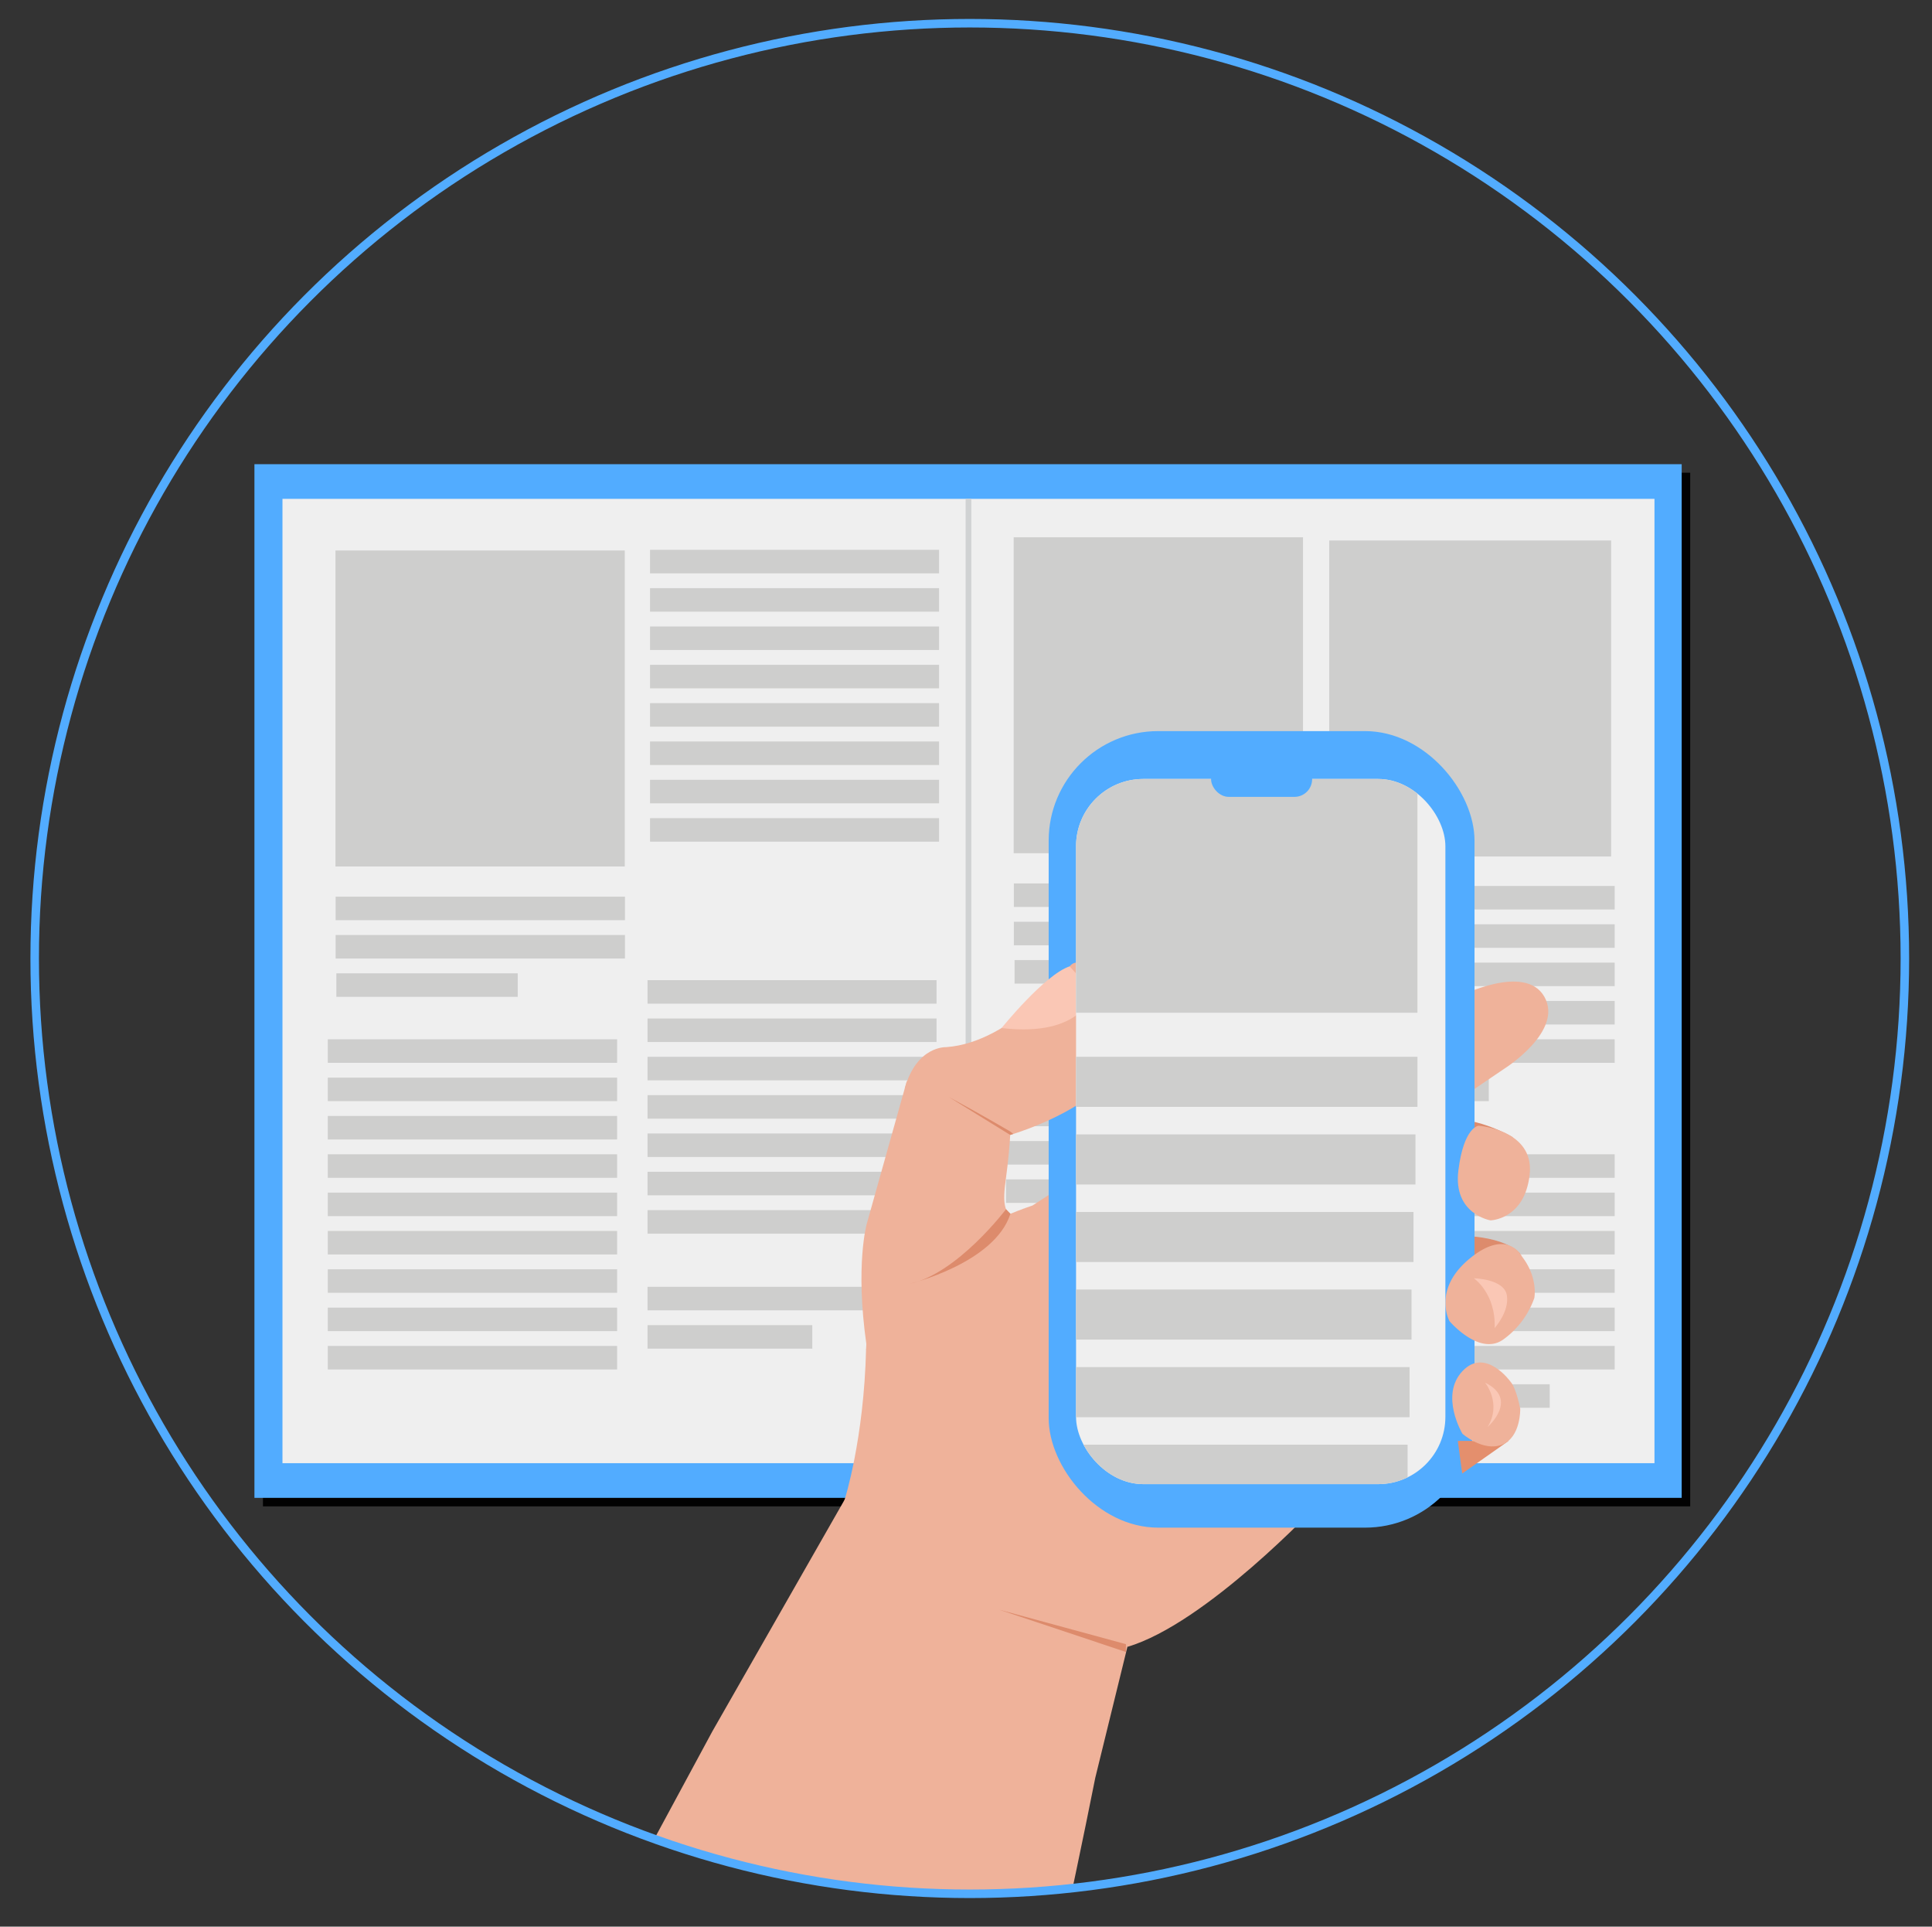 <svg xmlns="http://www.w3.org/2000/svg" xmlns:xlink="http://www.w3.org/1999/xlink" viewBox="0 0 1360.34 1356.26"><rect x="0" y="0" width="1360.34" height="1356.26" fill="#333333" stroke="none"/><defs><style>.cls-1,.cls-5,.cls-9{fill:none;}.cls-2{fill:#020202;}.cls-3{fill:#52acff;}.cls-4{fill:#efefef;}.cls-5{stroke:#d0d2d3;stroke-width:4px;}.cls-5,.cls-9{stroke-miterlimit:10;}.cls-6{fill:#cececd;}.cls-7{fill:#efb29a;}.cls-8{clip-path:url(#clip-path);}.cls-9{stroke:#52acff;stroke-width:6px;}.cls-10{fill:#dd8b6c;}.cls-11{fill:#e48f6d;}.cls-12{fill:#fac7b5;}.cls-13{clip-path:url(#clip-path-2);}</style><clipPath id="clip-path"><circle class="cls-1" cx="675.97" cy="674.75" r="658.41"/></clipPath><clipPath id="clip-path-2"><rect class="cls-1" x="757.65" y="548.36" width="260.06" height="496.42" rx="47.37"/></clipPath></defs><title>1</title><g id="Layer_1" data-name="Layer 1"><rect class="cls-2" x="185.15" y="332.77" width="1004.94" height="727.66"/><rect class="cls-3" x="179.15" y="326.77" width="1004.94" height="727.66"/><rect class="cls-4" x="198.89" y="351.17" width="966.04" height="678.85"/><line class="cls-5" x1="681.91" y1="351.17" x2="681.91" y2="1030.02"/><rect class="cls-6" x="236.2" y="387.53" width="203.72" height="222.43"/><rect class="cls-6" x="935.93" y="380.49" width="198.47" height="222.43"/><rect class="cls-6" x="236.32" y="631.21" width="203.72" height="16.56"/><rect class="cls-6" x="236.32" y="658.2" width="203.72" height="16.56"/><rect class="cls-6" x="236.83" y="685.18" width="127.7" height="16.56"/><rect class="cls-6" x="230.8" y="731.62" width="203.72" height="16.56"/><rect class="cls-6" x="230.8" y="758.6" width="203.72" height="16.56"/><rect class="cls-6" x="230.8" y="785.59" width="203.72" height="16.56"/><rect class="cls-6" x="230.8" y="812.57" width="203.72" height="16.56"/><rect class="cls-6" x="230.8" y="839.55" width="203.72" height="16.56"/><rect class="cls-6" x="230.8" y="866.54" width="203.72" height="16.56"/><rect class="cls-6" x="230.8" y="893.52" width="203.72" height="16.56"/><rect class="cls-6" x="230.8" y="920.51" width="203.72" height="16.56"/><rect class="cls-6" x="230.8" y="947.49" width="203.72" height="16.56"/><rect class="cls-6" x="713.74" y="378.22" width="203.72" height="222.43"/><rect class="cls-6" x="713.86" y="621.9" width="203.72" height="16.56"/><rect class="cls-6" x="713.86" y="648.88" width="203.72" height="16.56"/><rect class="cls-6" x="714.37" y="675.86" width="127.7" height="16.56"/><rect class="cls-6" x="708.34" y="722.31" width="203.72" height="16.56"/><rect class="cls-6" x="708.34" y="749.29" width="203.72" height="16.56"/><rect class="cls-6" x="708.34" y="776.27" width="203.72" height="16.56"/><rect class="cls-6" x="708.34" y="803.26" width="203.72" height="16.56"/><rect class="cls-6" x="708.34" y="830.24" width="203.72" height="16.56"/><rect class="cls-6" x="708.34" y="857.22" width="203.72" height="16.56"/><rect class="cls-6" x="708.34" y="911.19" width="203.72" height="16.56"/><rect class="cls-6" x="708.34" y="938.17" width="203.72" height="16.56"/><rect class="cls-6" x="457.71" y="387.06" width="203.49" height="16.56"/><rect class="cls-6" x="457.71" y="414.04" width="203.49" height="16.56"/><rect class="cls-6" x="457.71" y="441.02" width="203.49" height="16.56"/><rect class="cls-6" x="457.71" y="468.01" width="203.49" height="16.56"/><rect class="cls-6" x="457.71" y="494.99" width="203.49" height="16.56"/><rect class="cls-6" x="457.71" y="521.97" width="203.49" height="16.56"/><rect class="cls-6" x="457.71" y="548.96" width="203.49" height="16.56"/><rect class="cls-6" x="457.71" y="575.94" width="203.49" height="16.56"/><rect class="cls-6" x="933.42" y="623.69" width="203.49" height="16.56"/><rect class="cls-6" x="933.42" y="650.67" width="203.49" height="16.56"/><rect class="cls-6" x="933.42" y="677.65" width="203.49" height="16.56"/><rect class="cls-6" x="933.42" y="704.64" width="203.49" height="16.56"/><rect class="cls-6" x="933.42" y="731.62" width="203.49" height="16.56"/><rect class="cls-6" x="933.42" y="758.6" width="114.85" height="16.56"/><rect class="cls-6" x="933.42" y="812.57" width="203.49" height="16.56"/><rect class="cls-6" x="933.42" y="839.55" width="203.49" height="16.56"/><rect class="cls-6" x="933.42" y="866.54" width="203.49" height="16.56"/><rect class="cls-6" x="933.42" y="893.52" width="203.49" height="16.56"/><rect class="cls-6" x="933.42" y="920.51" width="203.49" height="16.56"/><rect class="cls-6" x="933.42" y="947.49" width="203.49" height="16.56"/><rect class="cls-6" x="933.42" y="974.47" width="157.75" height="16.56"/><rect class="cls-6" x="455.93" y="689.99" width="203.49" height="16.56"/><rect class="cls-6" x="455.93" y="716.97" width="203.49" height="16.56"/><rect class="cls-6" x="455.93" y="743.95" width="203.49" height="16.56"/><rect class="cls-6" x="455.93" y="770.94" width="203.49" height="16.56"/><rect class="cls-6" x="455.93" y="797.92" width="203.49" height="16.56"/><rect class="cls-6" x="455.93" y="824.9" width="203.49" height="16.56"/><rect class="cls-6" x="455.93" y="851.89" width="203.49" height="16.56"/><rect class="cls-6" x="455.93" y="905.86" width="203.49" height="16.56"/><rect class="cls-6" x="455.93" y="932.84" width="116.01" height="16.56"/></g><g id="Layer_7" data-name="Layer 7"><path class="cls-7" d="M1026.84,701.73s47-24.17,60.59,0-27.91,50.38-27.91,50.38L1029.9,772.2Z"/></g><g id="Layer_6" data-name="Layer 6"><g class="cls-8"><path class="cls-7" d="M601.05,1044.62l-99.49,174.22L400.34,1406.3s312.38,53.1,320.62,55.15,50.23-209.93,50.23-209.93l22.63-92.2Z"/></g><circle class="cls-9" cx="682.83" cy="674.75" r="658.41"/></g><g id="Layer_11" data-name="Layer 11"><path class="cls-7" d="M594.74,1055.68s13.55-42.37,15.08-106S727,848.63,727,848.63l66.81-43.41,133.87,254S849.15,1143,793.82,1159.32,568.17,1141.71,594.74,1055.68Z"/></g><g id="Layer_8" data-name="Layer 8"><path class="cls-10" d="M1065.4,800.75s-24.13-14.68-46.39-12.64l3.48,17.11Z"/><path class="cls-10" d="M1070.42,882.62s-10.75-14.91-54.81-12.45l9.67,18.29,45.14-5.84"/><polyline class="cls-10" points="889.29 1010.19 855.57 1037.62 849.96 1012.6 889.29 1010.19"/></g><g id="Layer_14" data-name="Layer 14"><rect class="cls-3" x="738.38" y="514.67" width="299.84" height="560.73" rx="77.08"/></g><g id="Layer_9" data-name="Layer 9"><polygon class="cls-11" points="1062.22 1014.33 1029.54 1037.31 1026.47 1014.33 1062.22 1014.33"/></g><g id="Layer_10" data-name="Layer 10"><path class="cls-7" d="M1041.05,792.46s39.58,2.8,36,34.46-27.57,32.17-27.57,32.17-26.39-4.34-22.64-35S1041.05,792.46,1041.05,792.46Z"/><path class="cls-7" d="M1071.69,884.63s-10-20.69-36.77,1.27-14.29,44.17-14.29,44.17,21.19,25,38,12.77a60.69,60.69,0,0,0,21.7-29.11S1083.18,899.43,1071.69,884.63Z"/><path class="cls-7" d="M1063.61,972.71s-17.71-24.68-33.88-7.49,0,44.09,0,44.09,14.64,12.93,27.92,7.66,12.76-25.2,12.76-25.2S1067.81,977.52,1063.61,972.71Z"/><path class="cls-12" d="M1037.73,899.86s15.66,10.55,14.64,35.06c0,0,10.64-11.74,8.6-23.23S1037.73,899.86,1037.73,899.86Z"/><path class="cls-12" d="M1045.65,973.31s12,14.55,1.79,31.23C1047.44,1004.54,1069.73,985.14,1045.65,973.31Z"/></g><g id="Layer_12" data-name="Layer 12"><path class="cls-7" d="M638.41,761.31,610.33,861.39s-8.27,28.72-.31,84.83-.2,3.51-.2,3.51,115.78-72.74,111-98.92c0,0-17.55,16.2-12.95-18s3.57-44.88,3.57-44.88S689,732.71,638.41,761.31Z"/></g><g id="Layer_13" data-name="Layer 13"><path class="cls-7" d="M753.14,680.28s-39.83,53.45-86.81,56.86c0,0-20.8-1.19-29.29,29.08,0,0,58.64,48.9,74.26,32.72,0,0,133.75-38.31,58.52-110.48C769.82,688.46,760.63,671.28,753.14,680.28Z"/><path class="cls-12" d="M753.14,680.28l16.51,18.22s-6.33,32-64.44,25.21h0s30.4-37.64,47.93-43.43"/></g><g id="Layer_2" data-name="Layer 2"><path class="cls-10" d="M711.41,796.57S687.78,782.75,668,772.2l43.27,26.74,2.23-.69-2.12-1.68"/><path class="cls-10" d="M708.37,851.22s-34.23,45.39-67.91,52.55c0,0,59.86-14.44,71-49.34Z"/><polygon class="cls-10" points="792.78 1157.43 703.75 1133.21 792.78 1162.93 792.78 1157.43"/></g><g id="Layer_16" data-name="Layer 16"><rect class="cls-4" x="757.65" y="548.36" width="260.06" height="496.42" rx="47.37"/><g class="cls-13"><rect class="cls-6" x="744.51" y="530.25" width="253.53" height="182.66"/><rect class="cls-6" x="752.17" y="743.95" width="245.87" height="35.26"/><rect class="cls-6" x="750.78" y="798.56" width="245.87" height="35.26"/><rect class="cls-6" x="749.39" y="853.17" width="245.87" height="35.26"/><rect class="cls-6" x="748" y="907.77" width="245.87" height="35.26"/><rect class="cls-6" x="746.61" y="962.38" width="245.87" height="35.26"/><rect class="cls-6" x="745.22" y="1016.99" width="245.87" height="35.26"/></g><rect class="cls-3" x="852.73" y="535.77" width="71.15" height="25.19" rx="12.44"/></g></svg>